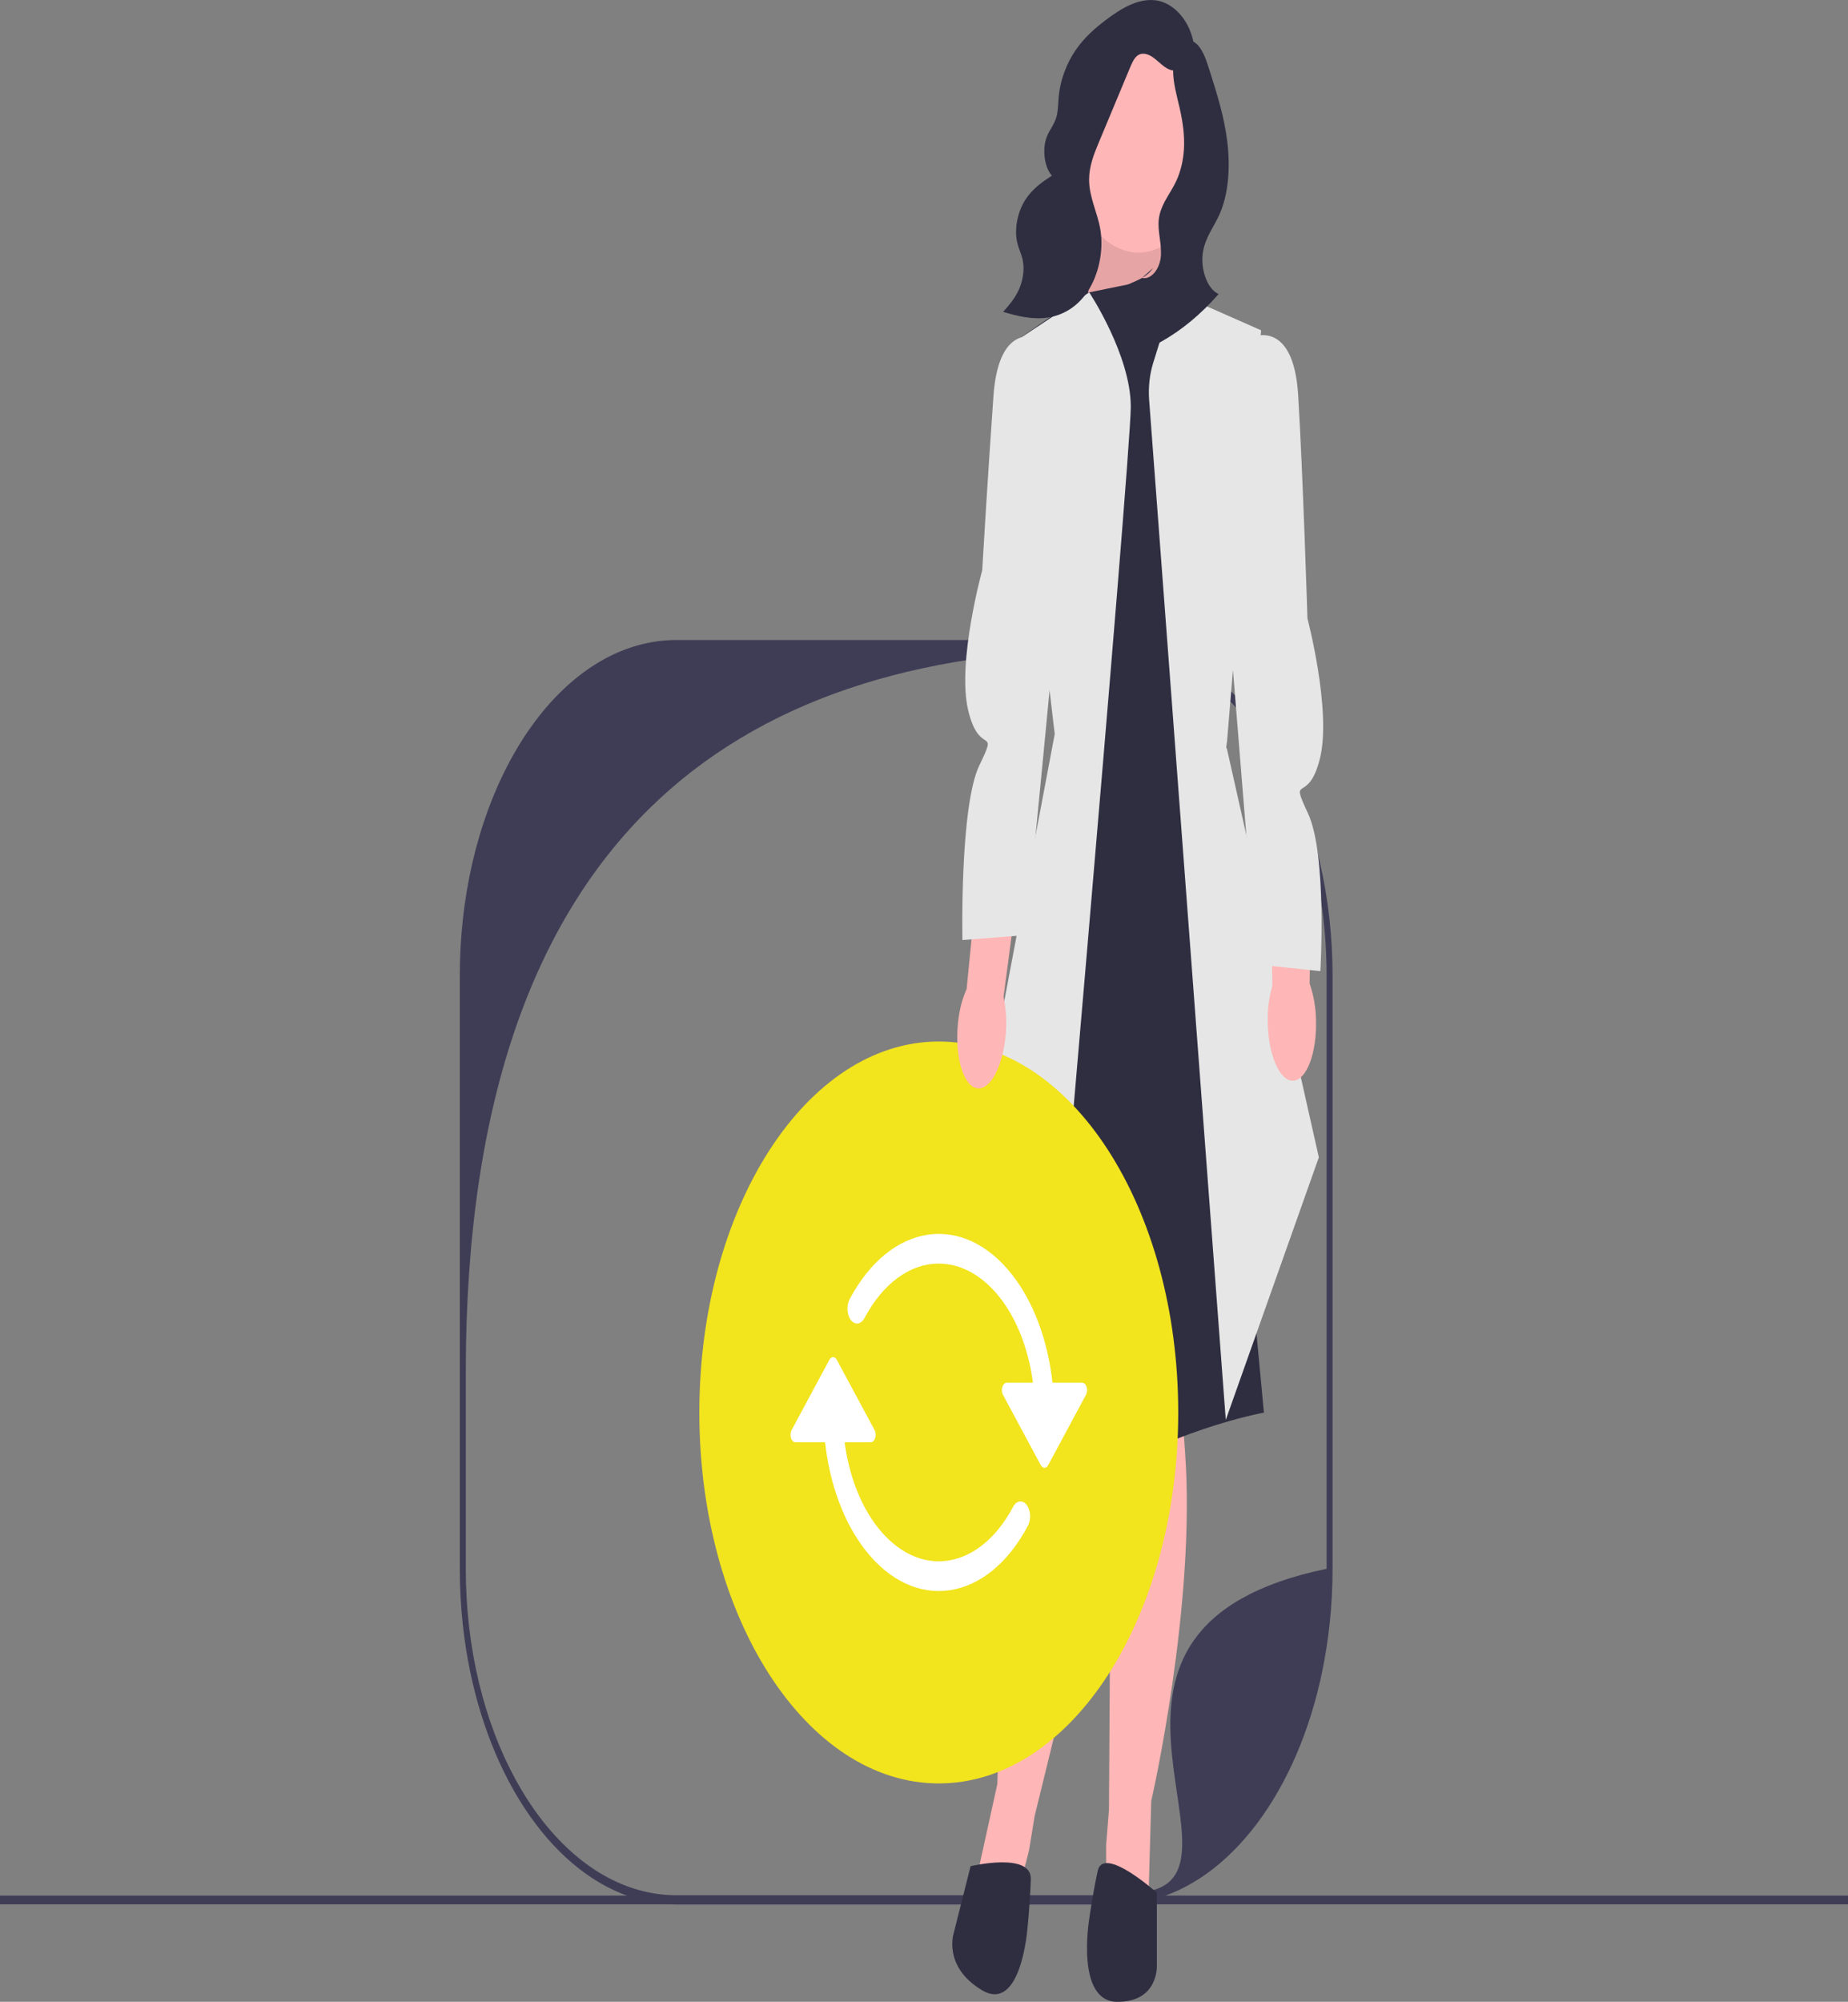 <svg width="133" height="144" viewBox="0 0 133 144" fill="none" xmlns="http://www.w3.org/2000/svg">
<rect x="0" y="0" width="133" height="144" fill="#808080" stroke="none"/>
<path d="M133 136.358H0V136.986H133V136.358Z" fill="#3F3D56"/>
<path d="M95.689 66.183C94.458 54.75 88.04 46.038 80.308 46.038H48.689C40.96 46.038 34.544 54.743 33.308 66.169C33.165 67.476 33.092 68.82 33.092 70.189V112.849C33.092 114.219 33.165 115.56 33.308 116.867C34.291 125.97 38.565 133.348 44.172 135.968C45.602 136.638 47.118 136.999 48.689 136.999H80.308C81.879 136.999 83.395 136.638 84.825 135.968C90.434 133.346 94.709 125.963 95.689 116.853C95.83 115.551 95.904 114.214 95.904 112.849V70.189C95.904 68.824 95.83 67.485 95.689 66.183H95.689V66.183ZM82.984 135.969C82.115 136.208 81.221 136.334 80.308 136.334H48.689C47.776 136.334 46.882 136.208 46.013 135.969C38.913 134.013 33.523 124.405 33.523 112.849V98.689C33.523 58.677 54.468 46.705 80.308 46.705C88.684 46.705 95.475 57.219 95.475 70.189V112.849C75.141 117.062 90.084 134.013 82.984 135.968L82.984 135.969Z" fill="#3F3D56"/>
<path d="M70.79 78.23L72.007 90.473L89.848 86.706L88.125 72.401L70.79 78.23Z" fill="#F2E41D"/>
<path d="M84.793 9.526H77.416V21.349H84.793V9.526Z" fill="#2F2E41"/>
<path d="M78.089 22.034L79.914 13.558H83.471L83.657 22.034H78.089Z" fill="#FFB6B6"/>
<path opacity="0.1" d="M78.089 22.034L79.914 13.558H83.471L83.657 22.034H78.089Z" fill="black"/>
<path d="M80.015 97.537L79.812 130.187L79.61 132.698V136.304L82.651 136.779L82.854 129.559C82.854 129.559 86.097 115.431 85.287 104.444C84.476 93.456 84.881 96.595 84.881 96.595L80.015 97.537Z" fill="#FFB6B6"/>
<path d="M81.946 100.101L74.464 130.628L74.063 133.081L73.216 136.44L70.272 135.17L71.779 128.33C71.779 128.33 72.076 113.343 75.413 103.565C78.75 93.787 77.635 96.483 77.635 96.483L81.946 100.101V100.101Z" fill="#FFB6B6"/>
<path d="M78.089 21.093L72.615 24.86L76.11 52.804L75.558 92.912L71.909 104.842C71.909 104.842 71.297 111.664 77.582 107.269C83.867 102.874 90.963 101.618 90.963 101.618L89.24 83.253L87.719 35.063L87.922 24.389L83.462 19.994L78.089 21.093Z" fill="#2F2E41"/>
<path d="M75.04 105.278L68.966 89.531L75.908 52.804L72.615 24.86L78.391 21.031C78.391 21.031 81.382 25.54 81.382 29.259C81.382 32.978 75.04 105.278 75.04 105.278Z" fill="#E6E6E6"/>
<path d="M88.219 102.138L82.705 28.793C82.635 27.867 82.737 26.929 82.999 26.09L84.577 21.031L90.761 23.761L88.275 53.746L94.917 83.253L88.219 102.138Z" fill="#E6E6E6"/>
<path d="M83.259 136.152C83.259 136.152 79.407 132.698 79.002 134.582C78.596 136.465 78.393 138.035 78.393 138.035C78.393 138.035 77.38 144 80.421 144C83.462 144 83.259 141.287 83.259 141.287V136.152Z" fill="#2F2E41"/>
<path d="M69.853 134.243C69.853 134.243 74.252 133.196 74.187 135.179C74.122 137.162 73.942 138.738 73.942 138.738C73.942 138.738 73.486 144.865 70.653 143.152C67.82 141.439 68.646 139.026 68.646 139.026L69.853 134.243L69.853 134.243Z" fill="#2F2E41"/>
<path d="M81.929 18.171C84.713 18.171 86.97 14.677 86.97 10.367C86.97 6.056 84.713 2.562 81.929 2.562C79.146 2.562 76.889 6.056 76.889 10.367C76.889 14.677 79.146 18.171 81.929 18.171Z" fill="#FFB6B6"/>
<path d="M85.956 3.412C85.722 1.488 84.446 0.186 83.186 0.023C81.925 -0.14 80.691 0.596 79.556 1.46C78.787 2.046 78.029 2.706 77.406 3.618C76.783 4.529 76.299 5.72 76.187 7.036C76.148 7.502 76.153 7.988 76.03 8.418C75.876 8.954 75.546 9.318 75.347 9.817C74.989 10.712 75.154 12.014 75.702 12.636C75.013 13.09 74.304 13.565 73.779 14.392C73.253 15.219 72.95 16.497 73.238 17.568C73.34 17.947 73.509 18.278 73.596 18.666C73.762 19.402 73.604 20.238 73.31 20.872C73.017 21.505 72.602 21.974 72.195 22.433C73.241 22.75 74.31 22.998 75.372 22.849C76.434 22.701 77.5 22.125 78.269 20.981C79.038 19.837 79.462 18.073 79.186 16.477C78.974 15.255 78.383 14.185 78.383 12.92C78.383 11.947 78.737 11.07 79.078 10.254L81.312 4.903C81.446 4.583 81.587 4.251 81.799 4.054C82.159 3.721 82.626 3.867 83.005 4.144C83.385 4.421 83.732 4.819 84.136 4.991C84.963 5.341 85.921 4.536 86.181 3.273" fill="#2F2E41"/>
<path d="M82.979 19.284C82.559 19.914 81.954 20.116 81.393 20.372C80.832 20.627 80.235 21.028 79.983 21.845C79.735 22.645 79.915 23.662 80.325 24.283C80.734 24.903 81.33 25.165 81.903 25.152C82.476 25.14 83.035 24.88 83.574 24.578C85.048 23.752 86.444 22.593 87.704 21.15C86.888 20.8 86.354 19.324 86.588 18.063C86.778 17.038 87.359 16.322 87.755 15.449C88.436 13.944 88.549 11.962 88.324 10.158C88.098 8.354 87.567 6.682 87.042 5.035C86.876 4.515 86.706 3.985 86.447 3.565C86.187 3.145 85.82 2.845 85.447 2.905C84.828 3.005 84.433 4.057 84.429 5.021C84.425 5.984 84.698 6.89 84.905 7.799C85.118 8.735 85.266 9.728 85.209 10.717C85.161 11.546 84.966 12.353 84.652 13.027C84.409 13.549 84.1 13.986 83.835 14.481C83.631 14.865 83.45 15.299 83.397 15.788C83.299 16.68 83.636 17.582 83.544 18.474C83.446 19.418 82.805 20.14 82.195 19.994" fill="#2F2E41"/>
<path d="M67.564 128.29C77.082 128.29 84.797 116.343 84.797 101.605C84.797 86.867 77.082 74.92 67.564 74.92C58.047 74.92 50.331 86.867 50.331 101.605C50.331 116.343 58.047 128.29 67.564 128.29Z" fill="#F2E41D"/>
<path d="M77.89 99.463H75.748C75.414 96.422 74.386 93.668 72.85 91.704C69.315 87.183 64.083 87.955 61.163 93.428C61.154 93.446 61.144 93.464 61.135 93.482C60.901 93.951 60.958 94.623 61.26 94.984C61.562 95.346 61.996 95.259 62.23 94.79C63.498 92.411 65.418 90.897 67.564 90.897C70.85 90.898 73.683 94.478 74.341 99.463H72.452C72.371 99.463 72.293 99.507 72.231 99.587C72.084 99.777 72.064 100.114 72.186 100.341L74.905 105.396C74.919 105.42 74.933 105.443 74.949 105.464C75.096 105.653 75.314 105.623 75.436 105.396L78.155 100.341C78.207 100.245 78.235 100.124 78.236 99.999C78.236 99.703 78.081 99.463 77.89 99.463V99.463V99.463Z" fill="white"/>
<path d="M73.868 108.226C73.566 107.864 73.132 107.951 72.898 108.419C71.892 110.305 70.5 111.602 68.952 112.092C65.209 113.279 61.553 109.542 60.787 103.746H62.676C62.867 103.746 63.022 103.507 63.022 103.211C63.022 103.086 62.994 102.965 62.942 102.868L60.223 97.814C60.101 97.587 59.883 97.557 59.736 97.746C59.72 97.767 59.705 97.79 59.692 97.814L56.973 102.868C56.851 103.096 56.87 103.433 57.017 103.622C57.079 103.703 57.157 103.746 57.238 103.746H59.381C59.714 106.788 60.742 109.542 62.278 111.506C65.813 116.027 71.045 115.255 73.965 109.781C73.975 109.764 73.984 109.746 73.993 109.728C74.227 109.259 74.171 108.587 73.868 108.226H73.868V108.226Z" fill="white"/>
<path d="M72.376 74.465C72.167 76.777 71.227 78.485 70.277 78.279C69.326 78.073 68.725 76.032 68.934 73.718C69.01 72.793 69.227 71.908 69.568 71.139L70.533 61.358L73.487 62.156L72.223 71.714C72.415 72.599 72.468 73.542 72.376 74.465H72.376V74.465Z" fill="#FFB6B6"/>
<path d="M74.947 24.389C74.947 24.389 71.906 22.819 71.5 28.47C71.095 34.121 70.689 41.028 70.689 41.028C70.689 41.028 68.864 47.62 69.675 51.074C70.486 54.527 71.906 52.119 70.486 55.05C69.067 57.98 69.265 67.622 69.265 67.622L73.832 67.266C73.832 67.266 76.366 41.342 76.366 40.714C76.366 40.086 74.947 24.389 74.947 24.389V24.389V24.389Z" fill="#E6E6E6"/>
<path d="M94.714 73.415C94.771 75.748 94.039 77.685 93.08 77.74C92.121 77.796 91.298 75.949 91.242 73.615C91.211 72.683 91.325 71.753 91.573 70.903L91.415 61.012L94.414 60.996L94.252 70.748C94.541 71.567 94.7 72.482 94.714 73.415L94.714 73.415Z" fill="#FFB6B6"/>
<path d="M90.032 24.283C90.032 24.283 93.091 22.797 93.431 28.459C93.772 34.12 94.097 44.49 94.097 44.49C94.097 44.49 95.846 51.132 94.995 54.563C94.144 57.993 92.753 55.546 94.138 58.516C95.523 61.485 95.026 69.859 95.026 69.859L90.464 69.376C90.464 69.376 88.418 44.647 88.425 44.019C88.432 43.391 90.032 24.283 90.032 24.283L90.032 24.283V24.283Z" fill="#E6E6E6"/>
</svg>
